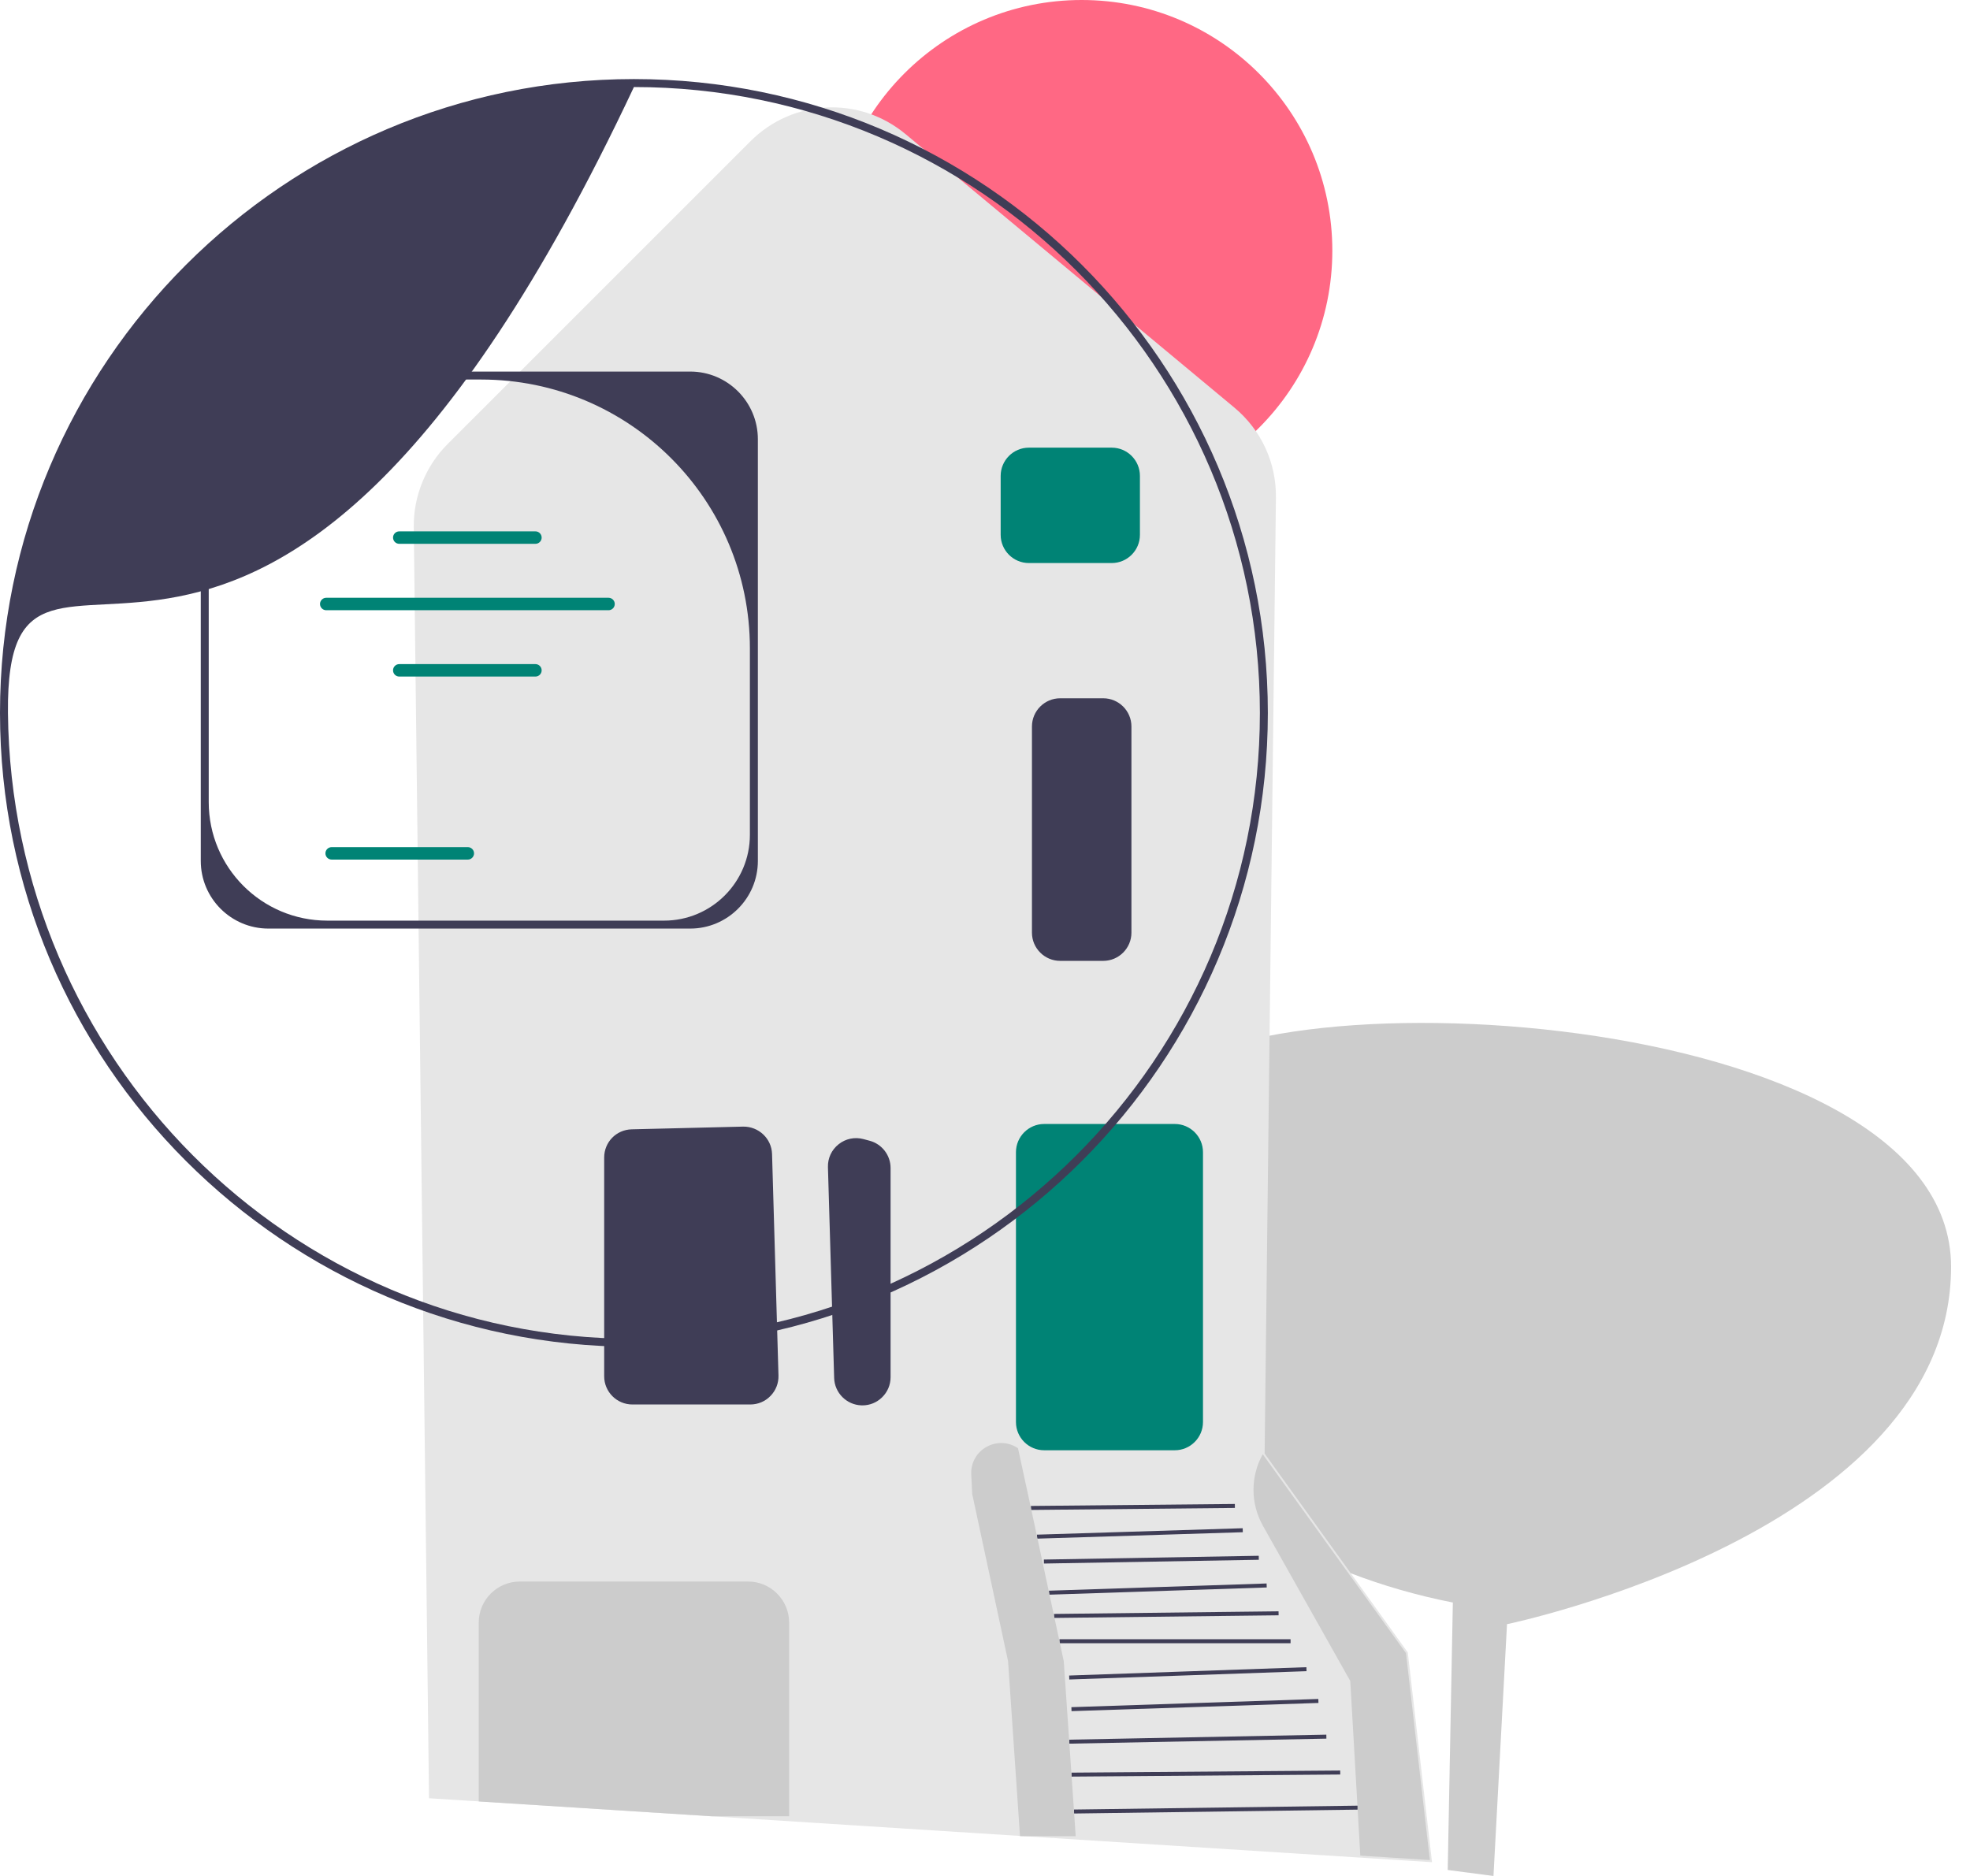 <svg width="84" height="80" viewBox="0 0 84 80" fill="none" xmlns="http://www.w3.org/2000/svg">
<path d="M63.681 80L64.258 69.263C64.258 69.263 83.193 65.337 83.193 54.023C83.193 42.708 52.251 41.323 49.134 46.518C49.103 46.57 49.072 46.622 49.041 46.674C45.191 53.167 47.364 61.597 53.916 65.347C56.157 66.63 58.828 67.727 61.949 68.339L61.73 79.745" fill="#CCCCCC"/>
<path d="M46.121 21.379C52.025 21.379 56.81 16.593 56.81 10.689C56.81 4.786 52.025 0 46.121 0C40.217 0 35.432 4.786 35.432 10.689C35.432 16.593 40.217 21.379 46.121 21.379Z" fill="#FF6884"/>
<path d="M30.349 77.455L18.293 76.686L17.643 22.476C17.627 21.16 18.152 19.872 19.082 18.941L31.998 6.026C33.806 4.218 36.651 4.087 38.617 5.723L52.633 17.382C53.777 18.334 54.423 19.732 54.405 21.219L53.923 61.988L60.015 70.449L60.028 70.467L61.06 79.413L30.349 77.455H30.349Z" fill="#E6E6E6"/>
<path d="M42.668 22.808V20.294C42.668 19.63 43.208 19.09 43.871 19.09H47.403C48.067 19.09 48.606 19.63 48.606 20.294V22.808C48.606 23.471 48.067 24.011 47.403 24.011H43.871C43.208 24.011 42.668 23.471 42.668 22.808Z" fill="#008375"/>
<path d="M36.728 59.931C36.096 59.909 35.586 59.396 35.568 58.764L35.303 49.774C35.292 49.391 35.458 49.034 35.759 48.796C36.06 48.557 36.445 48.478 36.816 48.576L37.081 48.647C37.606 48.787 37.974 49.265 37.974 49.809V58.729C37.974 59.058 37.843 59.365 37.606 59.594C37.38 59.813 37.085 59.932 36.772 59.932C36.757 59.932 36.743 59.932 36.728 59.931H36.728Z" fill="#3F3D56"/>
<path d="M25.762 58.691V49.363C25.762 48.705 26.277 48.176 26.936 48.16L31.688 48.044C32.347 48.035 32.901 48.552 32.92 49.213L33.194 58.656C33.203 58.984 33.083 59.294 32.854 59.529C32.626 59.765 32.319 59.894 31.991 59.894H26.965C26.302 59.894 25.762 59.355 25.762 58.691H25.762Z" fill="#3F3D56"/>
<path d="M53.85 65.065L57.575 71.686L58.003 79.133L60.969 79.322L59.951 70.499L53.843 62.015C53.315 62.964 53.318 64.118 53.85 65.065Z" fill="#CCCCCC"/>
<path d="M57.884 77.002L45.795 77.167L45.797 77.337L57.886 77.171L57.884 77.002Z" fill="#3F3D56"/>
<path d="M57.146 75.504L45.684 75.594L45.685 75.763L57.147 75.674L57.146 75.504Z" fill="#3F3D56"/>
<path d="M56.554 73.974L45.59 74.188L45.593 74.358L56.557 74.144L56.554 73.974Z" fill="#3F3D56"/>
<path d="M56.213 72.452L45.684 72.802L45.689 72.971L56.218 72.622L56.213 72.452Z" fill="#3F3D56"/>
<path d="M55.704 71.097L45.588 71.453L45.594 71.622L55.71 71.267L55.704 71.097Z" fill="#3F3D56"/>
<path d="M55.029 69.905H45.176V70.075H55.029V69.905Z" fill="#3F3D56"/>
<path d="M54.517 68.714L44.941 68.826L44.943 68.996L54.519 68.884L54.517 68.714Z" fill="#3F3D56"/>
<path d="M54.007 67.527L44.728 67.835L44.734 68.005L54.013 67.697L54.007 67.527Z" fill="#3F3D56"/>
<path d="M53.672 66.346L44.51 66.507L44.513 66.677L53.675 66.516L53.672 66.346Z" fill="#3F3D56"/>
<path d="M52.988 65.171L44.215 65.445L44.22 65.615L52.993 65.341L52.988 65.171Z" fill="#3F3D56"/>
<path d="M52.654 64.136L43.958 64.221L43.96 64.391L52.655 64.306L52.654 64.136Z" fill="#3F3D56"/>
<path d="M43.32 60.642V49.136C43.32 48.472 43.86 47.932 44.524 47.932H50.092C50.755 47.932 51.295 48.472 51.295 49.136V60.642C51.295 61.306 50.755 61.846 50.092 61.846H44.524C43.86 61.846 43.32 61.306 43.32 60.642Z" fill="#008375"/>
<path d="M30.349 77.455L20.492 76.827L20.413 76.822V69.194C20.413 68.229 21.198 67.444 22.163 67.444H31.898C32.863 67.444 33.648 68.229 33.648 69.194V77.455H33.563L30.349 77.455H30.349Z" fill="#CCCCCC"/>
<path d="M44.002 39.773V30.981C44.002 30.318 44.542 29.778 45.205 29.778H47.041C47.704 29.778 48.244 30.318 48.244 30.981V39.773C48.244 40.436 47.704 40.976 47.041 40.976H45.205C44.542 40.976 44.002 40.436 44.002 39.773Z" fill="#3F3D56"/>
<path d="M45.867 78.303L45.358 70.838L43.831 63.712L43.407 61.76C42.535 61.168 41.361 61.827 41.414 62.88L41.455 63.712L42.983 70.838L43.492 78.303" fill="#CCCCCC"/>
<path d="M32.315 18.73V36.715C32.315 38.306 31.021 39.599 29.43 39.599H11.445C9.854 39.599 8.561 38.306 8.561 36.715V18.73C8.561 17.139 9.854 15.845 11.445 15.845H29.43C31.021 15.845 32.315 17.139 32.315 18.73ZM28.314 39.26C30.336 39.26 31.975 37.621 31.975 35.599V27.648C31.975 21.317 26.843 16.185 20.512 16.185H11.445C10.039 16.185 8.9 17.324 8.9 18.73V34.206C8.9 36.997 11.163 39.26 13.954 39.26H28.314V39.26H28.314H28.314Z" fill="#3F3D56"/>
<path d="M22.831 23.191H17.024C16.878 23.191 16.759 23.072 16.759 22.925C16.759 22.779 16.878 22.66 17.024 22.66H22.831C22.977 22.66 23.096 22.779 23.096 22.925C23.096 23.072 22.977 23.191 22.831 23.191V23.191Z" fill="#008375"/>
<path d="M22.831 28.852H17.024C16.878 28.852 16.759 28.733 16.759 28.586C16.759 28.44 16.878 28.321 17.024 28.321H22.831C22.977 28.321 23.096 28.44 23.096 28.586C23.096 28.733 22.977 28.852 22.831 28.852V28.852Z" fill="#008375"/>
<path d="M19.948 36.657H14.142C13.995 36.657 13.876 36.537 13.876 36.391C13.876 36.245 13.995 36.126 14.142 36.126H19.948C20.094 36.126 20.213 36.245 20.213 36.391C20.213 36.537 20.094 36.657 19.948 36.657V36.657Z" fill="#008375"/>
<path d="M25.948 26.023H13.91C13.764 26.023 13.645 25.904 13.645 25.757C13.645 25.611 13.764 25.492 13.91 25.492H25.948C26.094 25.492 26.213 25.611 26.213 25.757C26.213 25.904 26.094 26.023 25.948 26.023V26.023Z" fill="#008375"/>
<path d="M27.03 57.433C12.126 57.433 0 45.307 0 30.402C0 15.498 12.126 3.372 27.03 3.372C41.935 3.372 54.06 15.498 54.06 30.402C54.06 45.307 41.935 57.433 27.03 57.433ZM27.03 3.712C10.955 37.888 0.225 18.575 0.339 30.402C0.482 45.119 12.313 57.093 27.03 57.093C41.748 57.093 53.721 45.12 53.721 30.402C53.721 15.685 41.748 3.712 27.03 3.712Z" fill="#3F3D56"/>
</svg>
